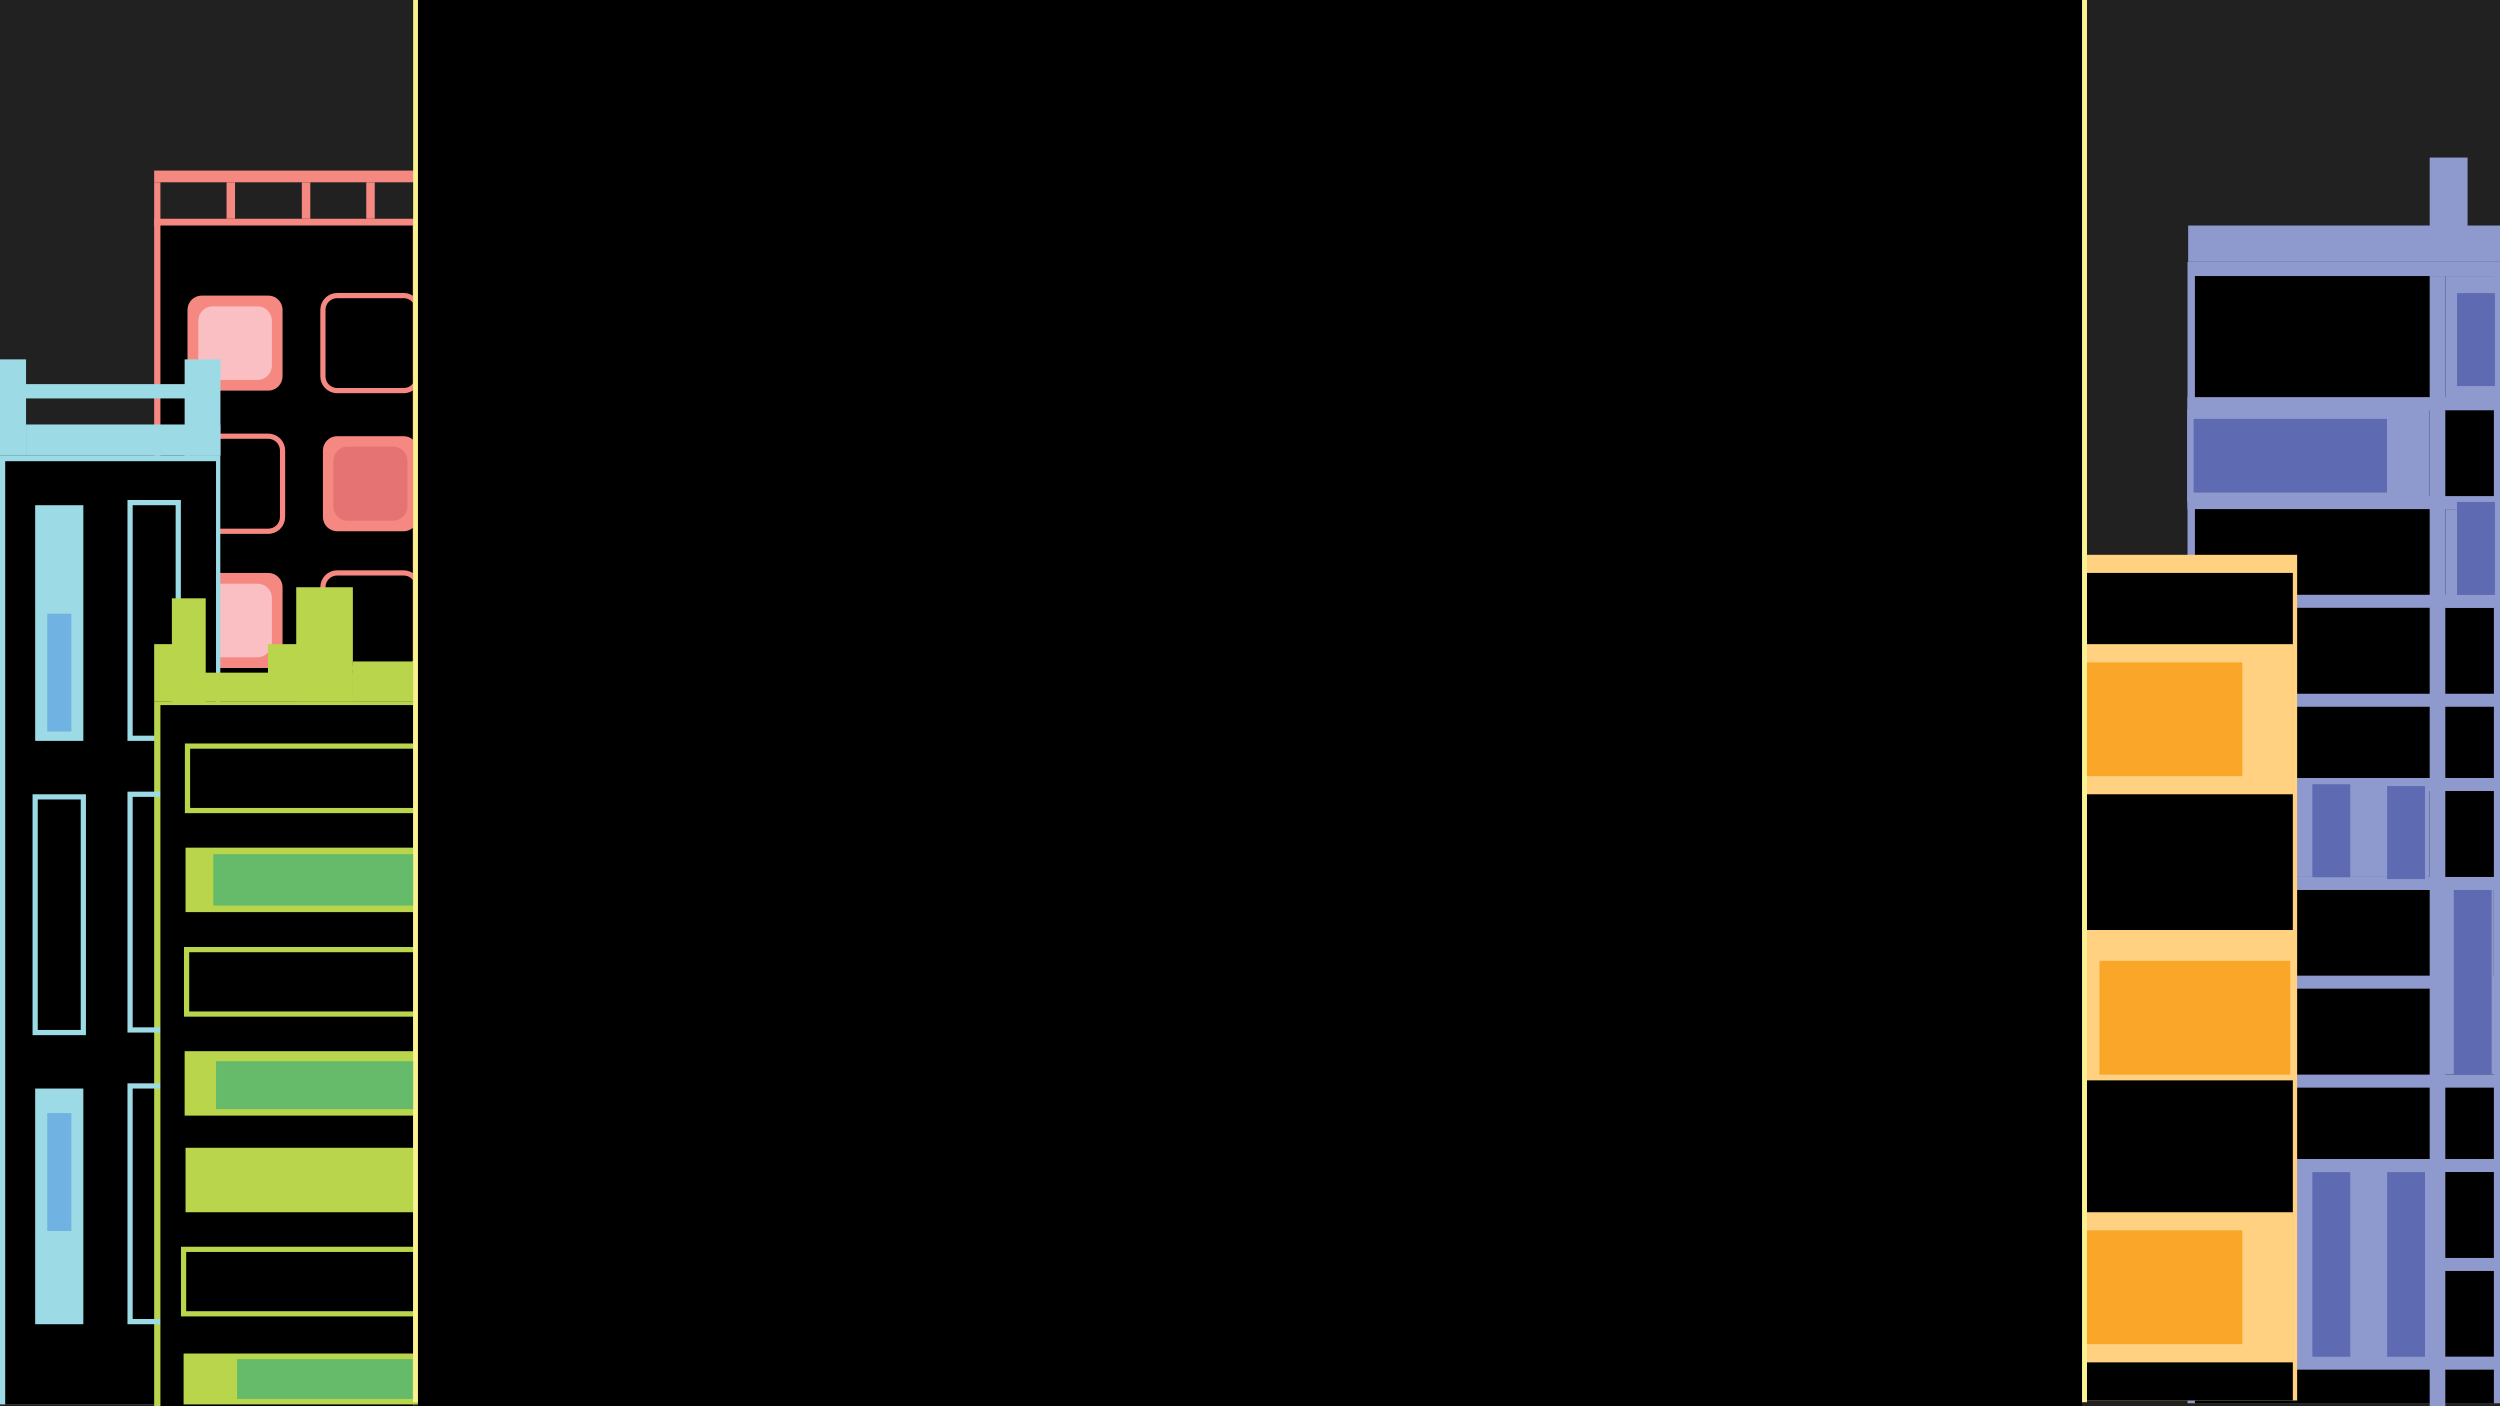 <?xml version="1.0" encoding="UTF-8" standalone="no"?>
<svg
   xmlns:dc="http://purl.org/dc/elements/1.1/"
   xmlns:cc="http://creativecommons.org/ns#"
   xmlns:rdf="http://www.w3.org/1999/02/22-rdf-syntax-ns#"
   xmlns:svg="http://www.w3.org/2000/svg"
   xmlns="http://www.w3.org/2000/svg"
   id="svg99"
   xml:space="preserve"
   style="enable-background:new 0 0 1920 1080;"
   viewBox="0 0 1920 1080"
   y="0px"
   x="0px"
   version="1.1"><defs
   id="defs103" />
<style
   id="style2"
   type="text/css">
	.st0{fill:#212121;}
	.st1{fill:#F58981;}
	.st2{fill:none;stroke:#F58981;stroke-width:4;stroke-miterlimit:10;}
	.st3{opacity:0.8;fill:#FACDD2;}
	.st4{fill:#9CDAE6;}
	.st5{fill:none;stroke:#9CDAE6;stroke-width:4;stroke-miterlimit:10;}
	.st6{fill:#B8D54B;}
	.st7{fill:#E57373;}
	.st8{fill:none;stroke:#B8D54B;stroke-width:4;stroke-miterlimit:10;}
	.st9{fill:#8E99CD;}
	.st10{fill:#FFD181;}
	.st11{fill:#70B2E2;}
	.st12{fill:#FAA629;}
	.st13{fill:#5E6BB2;}
	.st14{fill:#66BB6A;}
	.st15{fill:#FAF291;}
</style>
<g
   id="Layer_2">
	<rect
   height="1080"
   width="1920"
   class="st0"
   id="XMLID_1_" />
</g>
<g
   id="Layer_3">
	<rect
   height="908.9"
   width="202.6"
   class="st1"
   y="168"
   x="118.4"
   id="XMLID_11_" />
	<rect
   height="903.7"
   width="193.8"
   y="173.2"
   x="123.2"
   id="XMLID_10_" />
	<path
   d="M206,513h-51c-6.1,0-11-4.9-11-11v-51c0-6.1,4.9-11,11-11h51c6.1,0,11,4.9,11,11v51   C217,508.1,212.1,513,206,513z"
   class="st1"
   id="XMLID_16_" />
	<path
   d="M310,513h-51c-6.1,0-11-4.9-11-11v-51c0-6.1,4.9-11,11-11h51c6.1,0,11,4.9,11,11v51   C321,508.1,316.1,513,310,513z"
   class="st2"
   id="XMLID_15_" />
	<path
   d="M197.8,504.8h-34.5c-6.1,0-11-4.9-11-11v-34.5c0-6.1,4.9-11,11-11h34.5c6.1,0,11,4.9,11,11   v34.5C208.8,499.8,203.8,504.8,197.8,504.8z"
   class="st3"
   id="XMLID_75_" />
	<path
   d="M206,408h-51c-6.1,0-11-4.9-11-11v-51c0-6.1,4.9-11,11-11h51c6.1,0,11,4.9,11,11v51   C217,403.1,212.1,408,206,408z"
   class="st2"
   id="XMLID_14_" />
	<rect
   height="728.6"
   width="169.2"
   class="st4"
   y="350"
   x="0"
   id="XMLID_7_" />
	<rect
   height="724.5"
   width="161.9"
   y="354.2"
   x="4"
   id="XMLID_6_" />
	<rect
   height="181"
   width="37"
   class="st5"
   y="386"
   x="99.9"
   id="XMLID_17_" />
	<rect
   height="541.5"
   width="198.9"
   class="st6"
   y="538.5"
   x="118.4"
   id="XMLID_5_" />
	<rect
   height="181"
   width="37"
   class="st5"
   y="610"
   x="99.9"
   id="XMLID_19_" />
	<rect
   height="181"
   width="37"
   class="st5"
   y="612"
   x="27"
   id="XMLID_18_" />
	<rect
   height="181"
   width="37"
   class="st5"
   y="834"
   x="99.9"
   id="XMLID_21_" />
	<rect
   height="181"
   width="37"
   class="st4"
   y="836"
   x="27"
   id="XMLID_20_" />
	<rect
   height="538.5"
   width="194"
   y="541.5"
   x="123.2"
   id="XMLID_4_" />
	<path
   d="M206,300h-51c-6.1,0-11-4.9-11-11v-51c0-6.1,4.9-11,11-11h51c6.1,0,11,4.9,11,11v51   C217,295.1,212.1,300,206,300z"
   class="st1"
   id="XMLID_9_" />
	<path
   d="M197.8,291.8h-34.5c-6.1,0-11-4.9-11-11v-34.5c0-6.1,4.9-11,11-11h34.5c6.1,0,11,4.9,11,11   v34.5C208.8,286.8,203.8,291.8,197.8,291.8z"
   class="st3"
   id="XMLID_73_" />
	<path
   d="M310,300h-51c-6.1,0-11-4.9-11-11v-51c0-6.1,4.9-11,11-11h51c6.1,0,11,4.9,11,11v51   C321,295.1,316.1,300,310,300z"
   class="st2"
   id="XMLID_12_" />
	<path
   d="M310,408h-51c-6.1,0-11-4.9-11-11v-51c0-6.1,4.9-11,11-11h51c6.1,0,11,4.9,11,11v51   C321,403.1,316.1,408,310,408z"
   class="st1"
   id="XMLID_13_" />
	<path
   d="M301.9,399.9h-34.9c-6.1,0-11-4.9-11-11v-34.9c0-6.1,4.9-11,11-11h34.9c6.1,0,11,4.9,11,11   v34.9C312.9,395,308,399.9,301.9,399.9z"
   class="st7"
   id="XMLID_74_" />
	<rect
   height="49.5"
   width="211"
   class="st8"
   y="573"
   x="144"
   id="XMLID_22_" />
	<rect
   height="181"
   width="37"
   class="st4"
   y="388"
   x="27"
   id="XMLID_8_" />
	<rect
   height="49.5"
   width="211"
   class="st6"
   y="651"
   x="142.5"
   id="XMLID_23_" />
	<rect
   height="49.5"
   width="211"
   class="st8"
   y="729.3"
   x="143.3"
   id="XMLID_25_" />
	<rect
   height="49.5"
   width="211"
   class="st6"
   y="807.3"
   x="141.8"
   id="XMLID_24_" />
	<rect
   height="49.5"
   width="211"
   class="st6"
   y="881.5"
   x="142.5"
   id="XMLID_27_" />
	<rect
   height="49.5"
   width="211"
   class="st8"
   y="959.5"
   x="141"
   id="XMLID_26_" />
	<rect
   height="39.1"
   width="211"
   class="st6"
   y="1039.5"
   x="141"
   id="XMLID_28_" />
	<rect
   height="87.5"
   width="43.5"
   class="st6"
   y="451"
   x="227.5"
   id="XMLID_29_" />
	<rect
   height="30.5"
   width="46.3"
   class="st6"
   y="508"
   x="271"
   id="XMLID_30_" />
	<rect
   height="43.7"
   width="13.7"
   class="st6"
   y="494.7"
   x="118.4"
   id="XMLID_31_" />
	<rect
   height="80.5"
   width="26"
   class="st6"
   y="459.5"
   x="132"
   id="XMLID_32_" />
	<rect
   height="21.9"
   width="141"
   class="st6"
   y="516.6"
   x="130"
   id="XMLID_33_" />
	<rect
   height="31.5"
   width="24"
   class="st6"
   y="494.7"
   x="205.8"
   id="XMLID_34_" />
	<rect
   height="74"
   width="20"
   class="st4"
   y="276"
   id="XMLID_35_" />
	<rect
   height="24"
   width="149.2"
   class="st4"
   y="326"
   x="20"
   id="XMLID_36_" />
	<rect
   height="74"
   width="27.5"
   class="st4"
   y="276"
   x="141.8"
   id="XMLID_37_" />
	<rect
   height="11"
   width="145.5"
   class="st4"
   y="295"
   x="10"
   id="XMLID_38_" />
	<rect
   height="33.2"
   width="4.8"
   class="st1"
   y="140"
   x="118.4"
   id="XMLID_39_" />
	<rect
   height="9"
   width="209.6"
   class="st1"
   y="131"
   x="118.4"
   id="XMLID_40_" />
	<rect
   height="28"
   width="6.5"
   class="st1"
   y="140"
   x="174"
   id="XMLID_42_" />
	<rect
   height="28"
   width="6.5"
   class="st1"
   y="140"
   x="231.8"
   id="XMLID_41_" />
	<rect
   height="28"
   width="6.5"
   class="st1"
   y="140"
   x="281.3"
   id="XMLID_43_" />
	<rect
   height="876.6"
   width="240"
   class="st9"
   y="201.1"
   x="1680"
   id="XMLID_47_" />
	<rect
   height="865.8"
   width="229.6"
   y="212"
   x="1685.7"
   id="XMLID_46_" />
	<rect
   height="10"
   width="240"
   class="st9"
   y="749.3"
   x="1680.2"
   id="XMLID_58_" />
	<rect
   height="10"
   width="240"
   class="st9"
   y="825.3"
   x="1680.2"
   id="XMLID_57_" />
	<rect
   height="10"
   width="240"
   class="st9"
   y="532.8"
   x="1680.5"
   id="XMLID_53_" />
	<rect
   height="10"
   width="240"
   class="st9"
   y="597.5"
   x="1679.7"
   id="XMLID_56_" />
	<rect
   height="10"
   width="240"
   class="st9"
   y="673.5"
   x="1679.7"
   id="XMLID_55_" />
	<rect
   height="10"
   width="240"
   class="st9"
   y="456.8"
   x="1680.5"
   id="XMLID_54_" />
	<rect
   height="10"
   width="240"
   class="st9"
   y="890.1"
   x="1679.5"
   id="XMLID_60_" />
	<rect
   height="10"
   width="240"
   class="st9"
   y="966.1"
   x="1679.5"
   id="XMLID_59_" />
	<rect
   height="10"
   width="240"
   class="st9"
   y="1041.9"
   x="1680"
   id="XMLID_62_" />
	<rect
   height="71"
   width="169"
   class="st9"
   y="602.5"
   x="1697"
   id="XMLID_67_" />
	<rect
   height="71"
   width="169"
   class="st9"
   y="895.5"
   x="1706"
   id="XMLID_69_" />
	<rect
   height="71"
   width="169"
   class="st9"
   y="973.5"
   x="1706"
   id="XMLID_70_" />
	<rect
   height="649.5"
   width="169.2"
   class="st10"
   y="426.1"
   x="1595"
   id="XMLID_45_" />
	<rect
   height="635.6"
   width="161.9"
   y="440"
   x="1599"
   id="XMLID_44_" />
	<rect
   height="115.3"
   width="193.4"
   class="st10"
   y="494.7"
   x="1567.6"
   id="XMLID_48_" />
	<rect
   height="115.3"
   width="193.4"
   class="st10"
   y="714.3"
   x="1567.6"
   id="XMLID_49_" />
	<rect
   height="115.3"
   width="193.4"
   class="st10"
   y="714.3"
   x="1567.6"
   id="XMLID_79_" />
	<rect
   height="115.3"
   width="193.4"
   class="st10"
   y="931"
   x="1567.6"
   id="XMLID_50_" />
	<rect
   height="10"
   width="240"
   class="st9"
   y="305"
   x="1680"
   id="XMLID_51_" />
	<rect
   height="10"
   width="240"
   class="st9"
   y="381"
   x="1680"
   id="XMLID_52_" />
	<rect
   height="868.1"
   width="12"
   class="st9"
   y="212"
   x="1866"
   id="XMLID_61_" />
	<rect
   height="103"
   width="42"
   class="st9"
   y="212"
   x="1878"
   id="XMLID_63_" />
	<rect
   height="75.8"
   width="42.5"
   class="st9"
   y="391"
   x="1878"
   id="XMLID_64_" />
	<rect
   height="68.5"
   width="40.3"
   class="st9"
   y="682.3"
   x="1875"
   id="XMLID_66_" />
	<rect
   height="74.4"
   width="45.3"
   class="st9"
   y="750.9"
   x="1875"
   id="XMLID_65_" />
	<rect
   height="71"
   width="186.3"
   class="st9"
   y="314.5"
   x="1679.7"
   id="XMLID_68_" />
	<rect
   height="27.9"
   width="239.5"
   class="st9"
   y="173.2"
   x="1680.5"
   id="XMLID_71_" />
	<rect
   height="66.2"
   width="29.1"
   class="st9"
   y="121"
   x="1866"
   id="XMLID_72_" />
	<rect
   height="90.5"
   width="18.5"
   class="st11"
   y="471.3"
   x="36.3"
   id="XMLID_76_" />
	<rect
   height="90.5"
   width="18.5"
   class="st11"
   y="854.9"
   x="36.3"
   id="XMLID_77_" />
	<rect
   height="87.4"
   width="146.5"
   class="st12"
   y="508.7"
   x="1575.6"
   id="XMLID_78_" />
	<rect
   height="87.4"
   width="146.5"
   class="st12"
   y="737.9"
   x="1612.4"
   id="XMLID_80_" />
	<rect
   height="87.4"
   width="146.5"
   class="st12"
   y="944.9"
   x="1575.6"
   id="XMLID_81_" />
	<rect
   height="56.6"
   width="148.5"
   class="st13"
   y="321.7"
   x="1684.7"
   id="XMLID_82_" />
	<rect
   height="71.4"
   width="29.1"
   class="st13"
   y="225.1"
   x="1887"
   id="XMLID_83_" />
	<rect
   height="71.4"
   width="29.1"
   class="st13"
   y="385.5"
   x="1887"
   id="XMLID_84_" />
	<rect
   height="71.4"
   width="29.1"
   class="st13"
   y="603.7"
   x="1833.3"
   id="XMLID_85_" />
	<rect
   height="71.4"
   width="29.1"
   class="st13"
   y="602.3"
   x="1775.9"
   id="XMLID_86_" />
	<rect
   height="141.8"
   width="29.1"
   class="st13"
   y="683.5"
   x="1884.5"
   id="XMLID_87_" />
	<rect
   height="141.8"
   width="29.1"
   class="st13"
   y="900.2"
   x="1833.3"
   id="XMLID_88_" />
	<rect
   height="141.8"
   width="29.1"
   class="st13"
   y="900.2"
   x="1775.9"
   id="XMLID_89_" />
	<rect
   height="39.5"
   width="168.5"
   class="st14"
   y="656"
   x="163.8"
   id="XMLID_90_" />
	<rect
   height="36.8"
   width="162.1"
   class="st14"
   y="815"
   x="165.9"
   id="XMLID_91_" />
	<rect
   height="30.6"
   width="134.8"
   class="st14"
   y="1043.8"
   x="182.1"
   id="XMLID_92_" />
</g>
<g
   id="Layer_1">
	<rect
   height="1076.9"
   width="1285.5"
   class="st15"
   x="317.3"
   id="XMLID_3_" />
	<rect
   height="1080"
   width="1278"
   x="321"
   id="XMLID_2_" />
</g>
</svg>